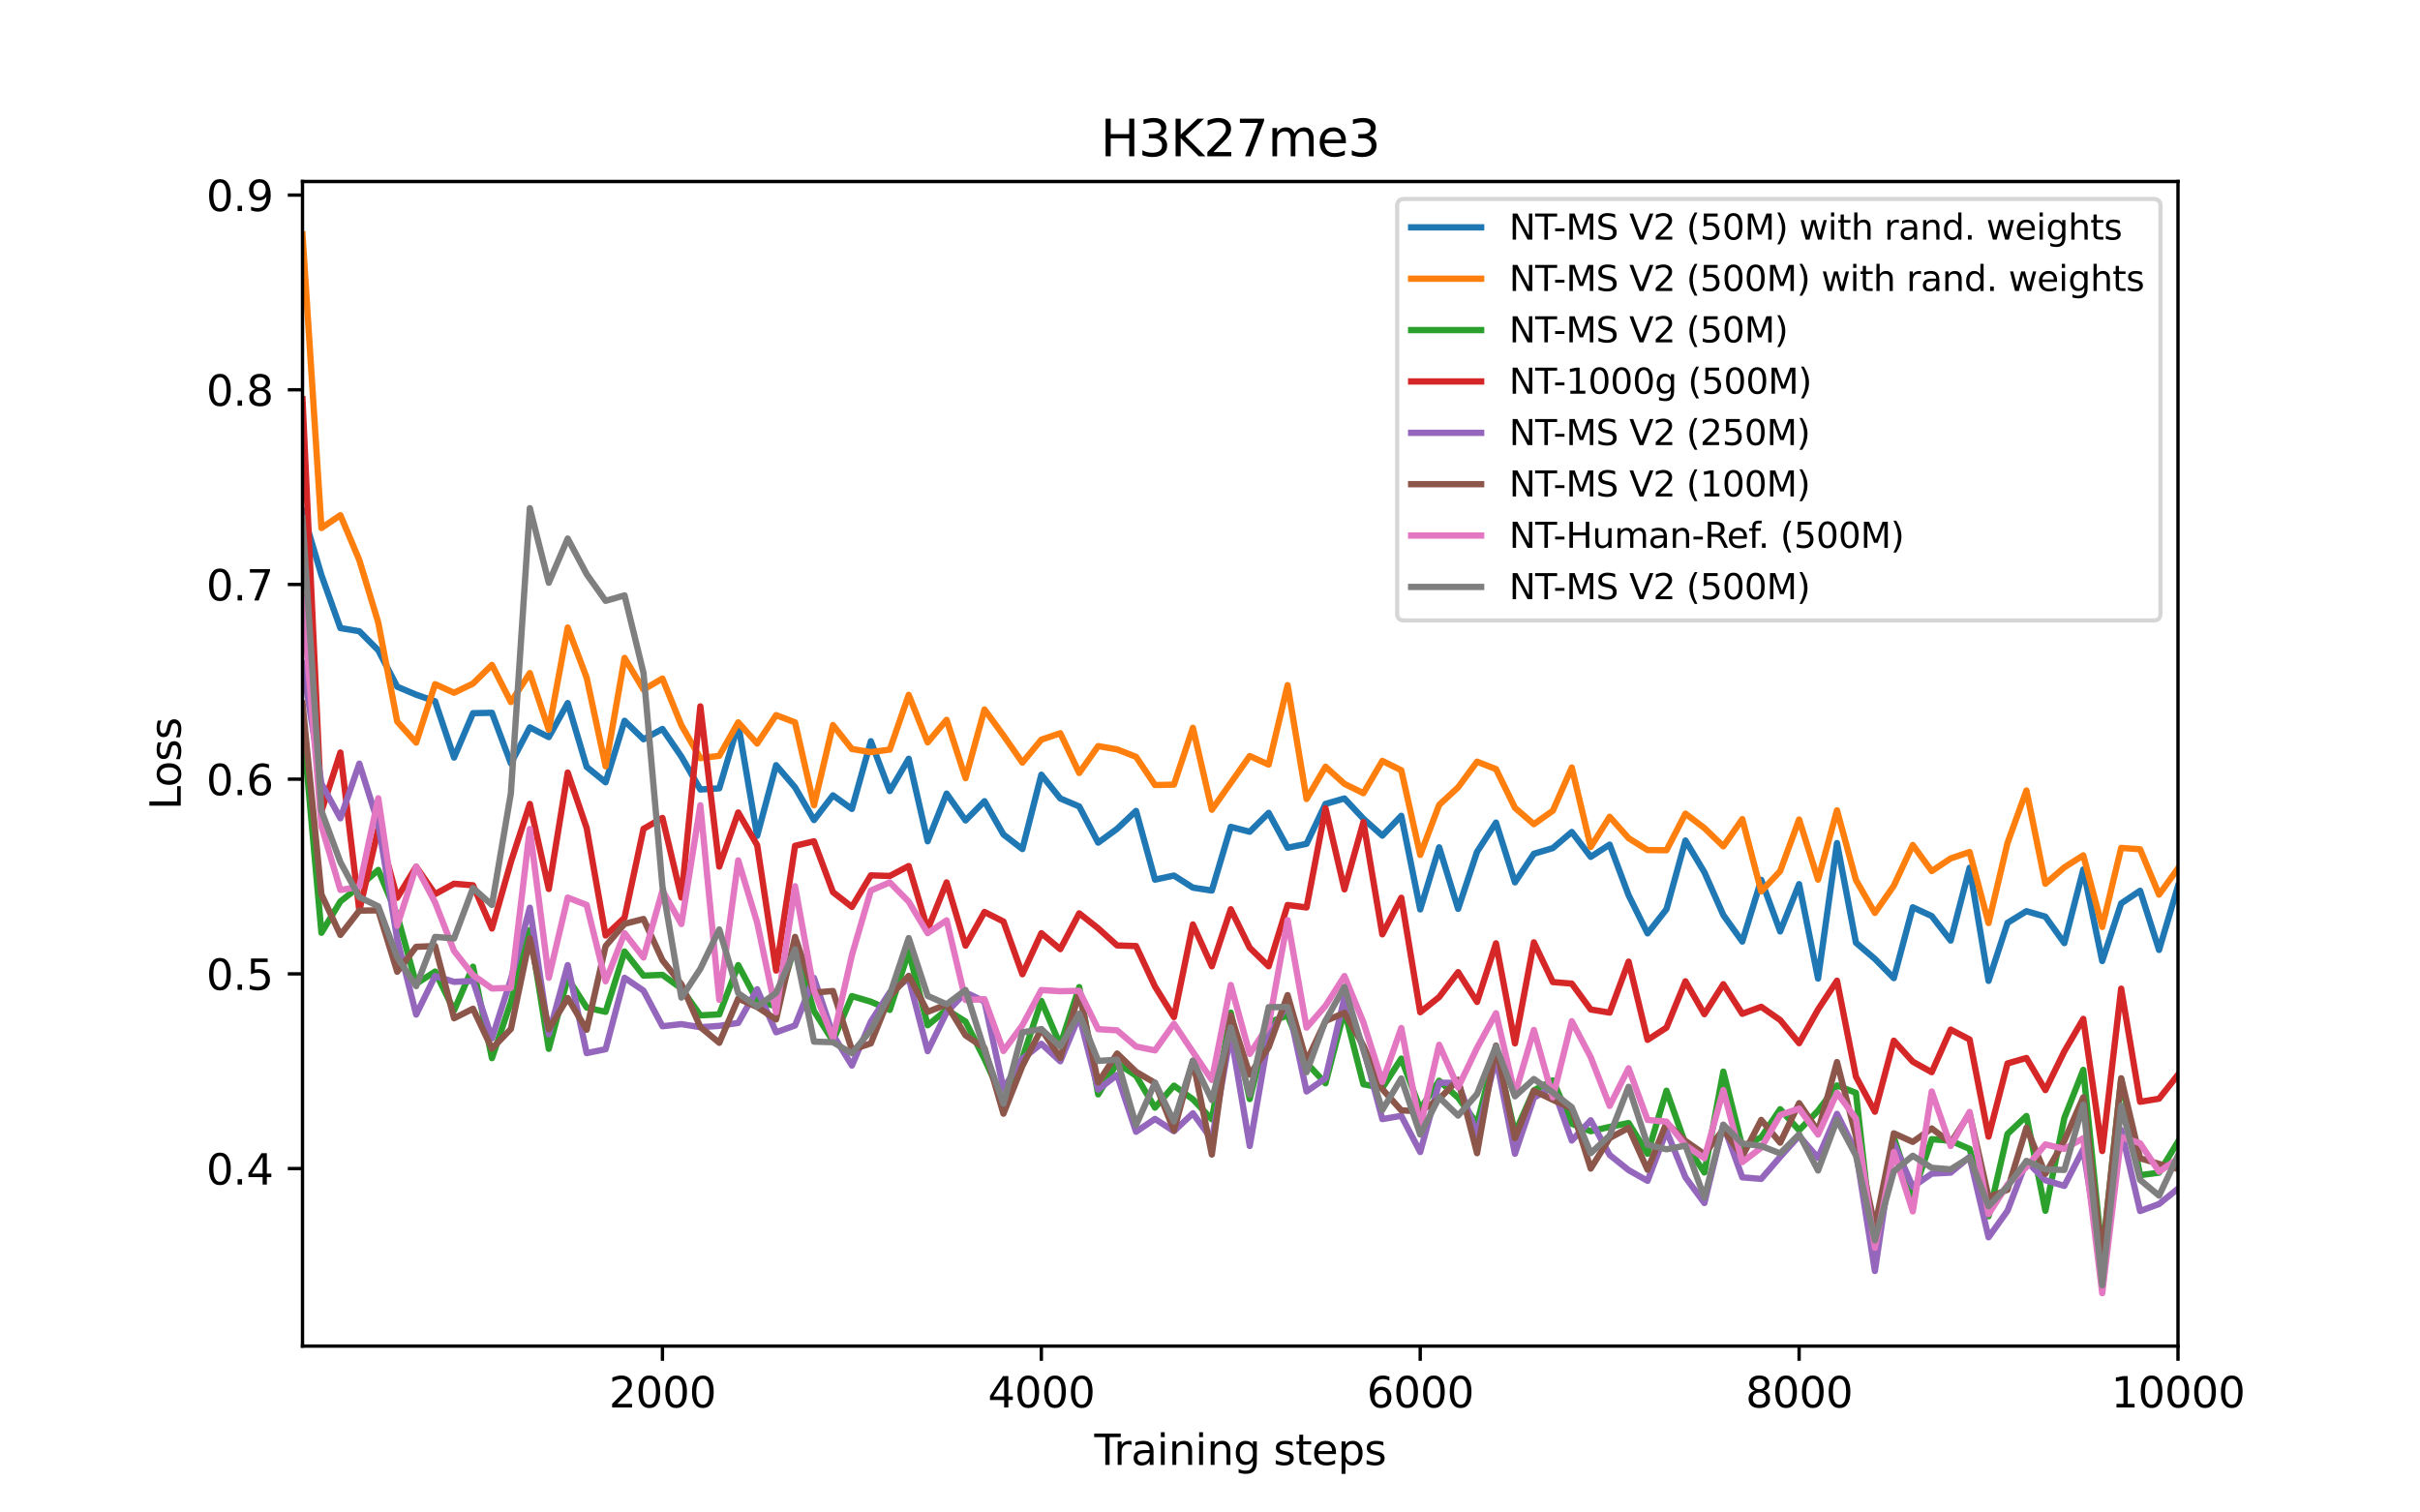 <?xml version="1.0" encoding="utf-8" standalone="no"?>
<!DOCTYPE svg PUBLIC "-//W3C//DTD SVG 1.1//EN"
  "http://www.w3.org/Graphics/SVG/1.1/DTD/svg11.dtd">
<svg xmlns:xlink="http://www.w3.org/1999/xlink" width="576pt" height="360pt" viewBox="0 0 576 360" xmlns="http://www.w3.org/2000/svg" version="1.1">
 <defs>
  <style type="text/css">*{stroke-linejoin: round; stroke-linecap: butt}</style>
 </defs>
 <g id="figure_1">
  <g id="patch_1">
   <path d="M 0 360 
L 576 360 
L 576 0 
L 0 0 
z
" style="fill: #ffffff"/>
  </g>
  <g id="axes_1">
   <g id="patch_2">
    <path d="M 72 320.4 
L 518.4 320.4 
L 518.4 43.2 
L 72 43.2 
z
" style="fill: #ffffff"/>
   </g>
   <g id="matplotlib.axis_1">
    <g id="xtick_1">
     <g id="line2d_1">
      <defs>
       <path id="m00eb11532f" d="M 0 0 
L 0 3.5 
" style="stroke: #000000; stroke-width: 0.8"/>
      </defs>
      <g>
       <use xlink:href="#m00eb11532f" x="157.673" y="320.4" style="stroke: #000000; stroke-width: 0.8"/>
      </g>
     </g>
     <g id="text_1">
      <!-- 2000 -->
      <g transform="translate(144.948 334.998) scale(0.1 -0.1)">
       <defs>
        <path id="DejaVuSans-32" d="M 1228 531 
L 3431 531 
L 3431 0 
L 469 0 
L 469 531 
Q 828 903 1448 1529 
Q 2069 2156 2228 2338 
Q 2531 2678 2651 2914 
Q 2772 3150 2772 3378 
Q 2772 3750 2511 3984 
Q 2250 4219 1831 4219 
Q 1534 4219 1204 4116 
Q 875 4013 500 3803 
L 500 4441 
Q 881 4594 1212 4672 
Q 1544 4750 1819 4750 
Q 2544 4750 2975 4387 
Q 3406 4025 3406 3419 
Q 3406 3131 3298 2873 
Q 3191 2616 2906 2266 
Q 2828 2175 2409 1742 
Q 1991 1309 1228 531 
z
" transform="scale(0.016)"/>
        <path id="DejaVuSans-30" d="M 2034 4250 
Q 1547 4250 1301 3770 
Q 1056 3291 1056 2328 
Q 1056 1369 1301 889 
Q 1547 409 2034 409 
Q 2525 409 2770 889 
Q 3016 1369 3016 2328 
Q 3016 3291 2770 3770 
Q 2525 4250 2034 4250 
z
M 2034 4750 
Q 2819 4750 3233 4129 
Q 3647 3509 3647 2328 
Q 3647 1150 3233 529 
Q 2819 -91 2034 -91 
Q 1250 -91 836 529 
Q 422 1150 422 2328 
Q 422 3509 836 4129 
Q 1250 4750 2034 4750 
z
" transform="scale(0.016)"/>
       </defs>
       <use xlink:href="#DejaVuSans-32"/>
       <use xlink:href="#DejaVuSans-30" transform="translate(63.623 0)"/>
       <use xlink:href="#DejaVuSans-30" transform="translate(127.246 0)"/>
       <use xlink:href="#DejaVuSans-30" transform="translate(190.869 0)"/>
      </g>
     </g>
    </g>
    <g id="xtick_2">
     <g id="line2d_2">
      <g>
       <use xlink:href="#m00eb11532f" x="247.855" y="320.4" style="stroke: #000000; stroke-width: 0.8"/>
      </g>
     </g>
     <g id="text_2">
      <!-- 4000 -->
      <g transform="translate(235.13 334.998) scale(0.1 -0.1)">
       <defs>
        <path id="DejaVuSans-34" d="M 2419 4116 
L 825 1625 
L 2419 1625 
L 2419 4116 
z
M 2253 4666 
L 3047 4666 
L 3047 1625 
L 3713 1625 
L 3713 1100 
L 3047 1100 
L 3047 0 
L 2419 0 
L 2419 1100 
L 313 1100 
L 313 1709 
L 2253 4666 
z
" transform="scale(0.016)"/>
       </defs>
       <use xlink:href="#DejaVuSans-34"/>
       <use xlink:href="#DejaVuSans-30" transform="translate(63.623 0)"/>
       <use xlink:href="#DejaVuSans-30" transform="translate(127.246 0)"/>
       <use xlink:href="#DejaVuSans-30" transform="translate(190.869 0)"/>
      </g>
     </g>
    </g>
    <g id="xtick_3">
     <g id="line2d_3">
      <g>
       <use xlink:href="#m00eb11532f" x="338.036" y="320.4" style="stroke: #000000; stroke-width: 0.8"/>
      </g>
     </g>
     <g id="text_3">
      <!-- 6000 -->
      <g transform="translate(325.311 334.998) scale(0.1 -0.1)">
       <defs>
        <path id="DejaVuSans-36" d="M 2113 2584 
Q 1688 2584 1439 2293 
Q 1191 2003 1191 1497 
Q 1191 994 1439 701 
Q 1688 409 2113 409 
Q 2538 409 2786 701 
Q 3034 994 3034 1497 
Q 3034 2003 2786 2293 
Q 2538 2584 2113 2584 
z
M 3366 4563 
L 3366 3988 
Q 3128 4100 2886 4159 
Q 2644 4219 2406 4219 
Q 1781 4219 1451 3797 
Q 1122 3375 1075 2522 
Q 1259 2794 1537 2939 
Q 1816 3084 2150 3084 
Q 2853 3084 3261 2657 
Q 3669 2231 3669 1497 
Q 3669 778 3244 343 
Q 2819 -91 2113 -91 
Q 1303 -91 875 529 
Q 447 1150 447 2328 
Q 447 3434 972 4092 
Q 1497 4750 2381 4750 
Q 2619 4750 2861 4703 
Q 3103 4656 3366 4563 
z
" transform="scale(0.016)"/>
       </defs>
       <use xlink:href="#DejaVuSans-36"/>
       <use xlink:href="#DejaVuSans-30" transform="translate(63.623 0)"/>
       <use xlink:href="#DejaVuSans-30" transform="translate(127.246 0)"/>
       <use xlink:href="#DejaVuSans-30" transform="translate(190.869 0)"/>
      </g>
     </g>
    </g>
    <g id="xtick_4">
     <g id="line2d_4">
      <g>
       <use xlink:href="#m00eb11532f" x="428.218" y="320.4" style="stroke: #000000; stroke-width: 0.8"/>
      </g>
     </g>
     <g id="text_4">
      <!-- 8000 -->
      <g transform="translate(415.493 334.998) scale(0.1 -0.1)">
       <defs>
        <path id="DejaVuSans-38" d="M 2034 2216 
Q 1584 2216 1326 1975 
Q 1069 1734 1069 1313 
Q 1069 891 1326 650 
Q 1584 409 2034 409 
Q 2484 409 2743 651 
Q 3003 894 3003 1313 
Q 3003 1734 2745 1975 
Q 2488 2216 2034 2216 
z
M 1403 2484 
Q 997 2584 770 2862 
Q 544 3141 544 3541 
Q 544 4100 942 4425 
Q 1341 4750 2034 4750 
Q 2731 4750 3128 4425 
Q 3525 4100 3525 3541 
Q 3525 3141 3298 2862 
Q 3072 2584 2669 2484 
Q 3125 2378 3379 2068 
Q 3634 1759 3634 1313 
Q 3634 634 3220 271 
Q 2806 -91 2034 -91 
Q 1263 -91 848 271 
Q 434 634 434 1313 
Q 434 1759 690 2068 
Q 947 2378 1403 2484 
z
M 1172 3481 
Q 1172 3119 1398 2916 
Q 1625 2713 2034 2713 
Q 2441 2713 2670 2916 
Q 2900 3119 2900 3481 
Q 2900 3844 2670 4047 
Q 2441 4250 2034 4250 
Q 1625 4250 1398 4047 
Q 1172 3844 1172 3481 
z
" transform="scale(0.016)"/>
       </defs>
       <use xlink:href="#DejaVuSans-38"/>
       <use xlink:href="#DejaVuSans-30" transform="translate(63.623 0)"/>
       <use xlink:href="#DejaVuSans-30" transform="translate(127.246 0)"/>
       <use xlink:href="#DejaVuSans-30" transform="translate(190.869 0)"/>
      </g>
     </g>
    </g>
    <g id="xtick_5">
     <g id="line2d_5">
      <g>
       <use xlink:href="#m00eb11532f" x="518.4" y="320.4" style="stroke: #000000; stroke-width: 0.8"/>
      </g>
     </g>
     <g id="text_5">
      <!-- 10000 -->
      <g transform="translate(502.494 334.998) scale(0.1 -0.1)">
       <defs>
        <path id="DejaVuSans-31" d="M 794 531 
L 1825 531 
L 1825 4091 
L 703 3866 
L 703 4441 
L 1819 4666 
L 2450 4666 
L 2450 531 
L 3481 531 
L 3481 0 
L 794 0 
L 794 531 
z
" transform="scale(0.016)"/>
       </defs>
       <use xlink:href="#DejaVuSans-31"/>
       <use xlink:href="#DejaVuSans-30" transform="translate(63.623 0)"/>
       <use xlink:href="#DejaVuSans-30" transform="translate(127.246 0)"/>
       <use xlink:href="#DejaVuSans-30" transform="translate(190.869 0)"/>
       <use xlink:href="#DejaVuSans-30" transform="translate(254.492 0)"/>
      </g>
     </g>
    </g>
    <g id="text_6">
     <!-- Training steps -->
     <g transform="translate(260.465 348.677) scale(0.1 -0.1)">
      <defs>
       <path id="DejaVuSans-54" d="M -19 4666 
L 3928 4666 
L 3928 4134 
L 2272 4134 
L 2272 0 
L 1638 0 
L 1638 4134 
L -19 4134 
L -19 4666 
z
" transform="scale(0.016)"/>
       <path id="DejaVuSans-72" d="M 2631 2963 
Q 2534 3019 2420 3045 
Q 2306 3072 2169 3072 
Q 1681 3072 1420 2755 
Q 1159 2438 1159 1844 
L 1159 0 
L 581 0 
L 581 3500 
L 1159 3500 
L 1159 2956 
Q 1341 3275 1631 3429 
Q 1922 3584 2338 3584 
Q 2397 3584 2469 3576 
Q 2541 3569 2628 3553 
L 2631 2963 
z
" transform="scale(0.016)"/>
       <path id="DejaVuSans-61" d="M 2194 1759 
Q 1497 1759 1228 1600 
Q 959 1441 959 1056 
Q 959 750 1161 570 
Q 1363 391 1709 391 
Q 2188 391 2477 730 
Q 2766 1069 2766 1631 
L 2766 1759 
L 2194 1759 
z
M 3341 1997 
L 3341 0 
L 2766 0 
L 2766 531 
Q 2569 213 2275 61 
Q 1981 -91 1556 -91 
Q 1019 -91 701 211 
Q 384 513 384 1019 
Q 384 1609 779 1909 
Q 1175 2209 1959 2209 
L 2766 2209 
L 2766 2266 
Q 2766 2663 2505 2880 
Q 2244 3097 1772 3097 
Q 1472 3097 1187 3025 
Q 903 2953 641 2809 
L 641 3341 
Q 956 3463 1253 3523 
Q 1550 3584 1831 3584 
Q 2591 3584 2966 3190 
Q 3341 2797 3341 1997 
z
" transform="scale(0.016)"/>
       <path id="DejaVuSans-69" d="M 603 3500 
L 1178 3500 
L 1178 0 
L 603 0 
L 603 3500 
z
M 603 4863 
L 1178 4863 
L 1178 4134 
L 603 4134 
L 603 4863 
z
" transform="scale(0.016)"/>
       <path id="DejaVuSans-6e" d="M 3513 2113 
L 3513 0 
L 2938 0 
L 2938 2094 
Q 2938 2591 2744 2837 
Q 2550 3084 2163 3084 
Q 1697 3084 1428 2787 
Q 1159 2491 1159 1978 
L 1159 0 
L 581 0 
L 581 3500 
L 1159 3500 
L 1159 2956 
Q 1366 3272 1645 3428 
Q 1925 3584 2291 3584 
Q 2894 3584 3203 3211 
Q 3513 2838 3513 2113 
z
" transform="scale(0.016)"/>
       <path id="DejaVuSans-67" d="M 2906 1791 
Q 2906 2416 2648 2759 
Q 2391 3103 1925 3103 
Q 1463 3103 1205 2759 
Q 947 2416 947 1791 
Q 947 1169 1205 825 
Q 1463 481 1925 481 
Q 2391 481 2648 825 
Q 2906 1169 2906 1791 
z
M 3481 434 
Q 3481 -459 3084 -895 
Q 2688 -1331 1869 -1331 
Q 1566 -1331 1297 -1286 
Q 1028 -1241 775 -1147 
L 775 -588 
Q 1028 -725 1275 -790 
Q 1522 -856 1778 -856 
Q 2344 -856 2625 -561 
Q 2906 -266 2906 331 
L 2906 616 
Q 2728 306 2450 153 
Q 2172 0 1784 0 
Q 1141 0 747 490 
Q 353 981 353 1791 
Q 353 2603 747 3093 
Q 1141 3584 1784 3584 
Q 2172 3584 2450 3431 
Q 2728 3278 2906 2969 
L 2906 3500 
L 3481 3500 
L 3481 434 
z
" transform="scale(0.016)"/>
       <path id="DejaVuSans-20" transform="scale(0.016)"/>
       <path id="DejaVuSans-73" d="M 2834 3397 
L 2834 2853 
Q 2591 2978 2328 3040 
Q 2066 3103 1784 3103 
Q 1356 3103 1142 2972 
Q 928 2841 928 2578 
Q 928 2378 1081 2264 
Q 1234 2150 1697 2047 
L 1894 2003 
Q 2506 1872 2764 1633 
Q 3022 1394 3022 966 
Q 3022 478 2636 193 
Q 2250 -91 1575 -91 
Q 1294 -91 989 -36 
Q 684 19 347 128 
L 347 722 
Q 666 556 975 473 
Q 1284 391 1588 391 
Q 1994 391 2212 530 
Q 2431 669 2431 922 
Q 2431 1156 2273 1281 
Q 2116 1406 1581 1522 
L 1381 1569 
Q 847 1681 609 1914 
Q 372 2147 372 2553 
Q 372 3047 722 3315 
Q 1072 3584 1716 3584 
Q 2034 3584 2315 3537 
Q 2597 3491 2834 3397 
z
" transform="scale(0.016)"/>
       <path id="DejaVuSans-74" d="M 1172 4494 
L 1172 3500 
L 2356 3500 
L 2356 3053 
L 1172 3053 
L 1172 1153 
Q 1172 725 1289 603 
Q 1406 481 1766 481 
L 2356 481 
L 2356 0 
L 1766 0 
Q 1100 0 847 248 
Q 594 497 594 1153 
L 594 3053 
L 172 3053 
L 172 3500 
L 594 3500 
L 594 4494 
L 1172 4494 
z
" transform="scale(0.016)"/>
       <path id="DejaVuSans-65" d="M 3597 1894 
L 3597 1613 
L 953 1613 
Q 991 1019 1311 708 
Q 1631 397 2203 397 
Q 2534 397 2845 478 
Q 3156 559 3463 722 
L 3463 178 
Q 3153 47 2828 -22 
Q 2503 -91 2169 -91 
Q 1331 -91 842 396 
Q 353 884 353 1716 
Q 353 2575 817 3079 
Q 1281 3584 2069 3584 
Q 2775 3584 3186 3129 
Q 3597 2675 3597 1894 
z
M 3022 2063 
Q 3016 2534 2758 2815 
Q 2500 3097 2075 3097 
Q 1594 3097 1305 2825 
Q 1016 2553 972 2059 
L 3022 2063 
z
" transform="scale(0.016)"/>
       <path id="DejaVuSans-70" d="M 1159 525 
L 1159 -1331 
L 581 -1331 
L 581 3500 
L 1159 3500 
L 1159 2969 
Q 1341 3281 1617 3432 
Q 1894 3584 2278 3584 
Q 2916 3584 3314 3078 
Q 3713 2572 3713 1747 
Q 3713 922 3314 415 
Q 2916 -91 2278 -91 
Q 1894 -91 1617 61 
Q 1341 213 1159 525 
z
M 3116 1747 
Q 3116 2381 2855 2742 
Q 2594 3103 2138 3103 
Q 1681 3103 1420 2742 
Q 1159 2381 1159 1747 
Q 1159 1113 1420 752 
Q 1681 391 2138 391 
Q 2594 391 2855 752 
Q 3116 1113 3116 1747 
z
" transform="scale(0.016)"/>
      </defs>
      <use xlink:href="#DejaVuSans-54"/>
      <use xlink:href="#DejaVuSans-72" transform="translate(46.334 0)"/>
      <use xlink:href="#DejaVuSans-61" transform="translate(87.447 0)"/>
      <use xlink:href="#DejaVuSans-69" transform="translate(148.727 0)"/>
      <use xlink:href="#DejaVuSans-6e" transform="translate(176.51 0)"/>
      <use xlink:href="#DejaVuSans-69" transform="translate(239.889 0)"/>
      <use xlink:href="#DejaVuSans-6e" transform="translate(267.672 0)"/>
      <use xlink:href="#DejaVuSans-67" transform="translate(331.051 0)"/>
      <use xlink:href="#DejaVuSans-20" transform="translate(394.527 0)"/>
      <use xlink:href="#DejaVuSans-73" transform="translate(426.314 0)"/>
      <use xlink:href="#DejaVuSans-74" transform="translate(478.414 0)"/>
      <use xlink:href="#DejaVuSans-65" transform="translate(517.623 0)"/>
      <use xlink:href="#DejaVuSans-70" transform="translate(579.146 0)"/>
      <use xlink:href="#DejaVuSans-73" transform="translate(642.623 0)"/>
     </g>
    </g>
   </g>
   <g id="matplotlib.axis_2">
    <g id="ytick_1">
     <g id="line2d_6">
      <defs>
       <path id="mfdb5e0e6fd" d="M 0 0 
L -3.5 0 
" style="stroke: #000000; stroke-width: 0.8"/>
      </defs>
      <g>
       <use xlink:href="#mfdb5e0e6fd" x="72" y="278.142" style="stroke: #000000; stroke-width: 0.8"/>
      </g>
     </g>
     <g id="text_7">
      <!-- 0.4 -->
      <g transform="translate(49.097 281.941) scale(0.1 -0.1)">
       <defs>
        <path id="DejaVuSans-2e" d="M 684 794 
L 1344 794 
L 1344 0 
L 684 0 
L 684 794 
z
" transform="scale(0.016)"/>
       </defs>
       <use xlink:href="#DejaVuSans-30"/>
       <use xlink:href="#DejaVuSans-2e" transform="translate(63.623 0)"/>
       <use xlink:href="#DejaVuSans-34" transform="translate(95.41 0)"/>
      </g>
     </g>
    </g>
    <g id="ytick_2">
     <g id="line2d_7">
      <g>
       <use xlink:href="#mfdb5e0e6fd" x="72" y="231.801" style="stroke: #000000; stroke-width: 0.8"/>
      </g>
     </g>
     <g id="text_8">
      <!-- 0.5 -->
      <g transform="translate(49.097 235.601) scale(0.1 -0.1)">
       <defs>
        <path id="DejaVuSans-35" d="M 691 4666 
L 3169 4666 
L 3169 4134 
L 1269 4134 
L 1269 2991 
Q 1406 3038 1543 3061 
Q 1681 3084 1819 3084 
Q 2600 3084 3056 2656 
Q 3513 2228 3513 1497 
Q 3513 744 3044 326 
Q 2575 -91 1722 -91 
Q 1428 -91 1123 -41 
Q 819 9 494 109 
L 494 744 
Q 775 591 1075 516 
Q 1375 441 1709 441 
Q 2250 441 2565 725 
Q 2881 1009 2881 1497 
Q 2881 1984 2565 2268 
Q 2250 2553 1709 2553 
Q 1456 2553 1204 2497 
Q 953 2441 691 2322 
L 691 4666 
z
" transform="scale(0.016)"/>
       </defs>
       <use xlink:href="#DejaVuSans-30"/>
       <use xlink:href="#DejaVuSans-2e" transform="translate(63.623 0)"/>
       <use xlink:href="#DejaVuSans-35" transform="translate(95.41 0)"/>
      </g>
     </g>
    </g>
    <g id="ytick_3">
     <g id="line2d_8">
      <g>
       <use xlink:href="#mfdb5e0e6fd" x="72" y="185.461" style="stroke: #000000; stroke-width: 0.8"/>
      </g>
     </g>
     <g id="text_9">
      <!-- 0.6 -->
      <g transform="translate(49.097 189.26) scale(0.1 -0.1)">
       <use xlink:href="#DejaVuSans-30"/>
       <use xlink:href="#DejaVuSans-2e" transform="translate(63.623 0)"/>
       <use xlink:href="#DejaVuSans-36" transform="translate(95.41 0)"/>
      </g>
     </g>
    </g>
    <g id="ytick_4">
     <g id="line2d_9">
      <g>
       <use xlink:href="#mfdb5e0e6fd" x="72" y="139.12" style="stroke: #000000; stroke-width: 0.8"/>
      </g>
     </g>
     <g id="text_10">
      <!-- 0.7 -->
      <g transform="translate(49.097 142.92) scale(0.1 -0.1)">
       <defs>
        <path id="DejaVuSans-37" d="M 525 4666 
L 3525 4666 
L 3525 4397 
L 1831 0 
L 1172 0 
L 2766 4134 
L 525 4134 
L 525 4666 
z
" transform="scale(0.016)"/>
       </defs>
       <use xlink:href="#DejaVuSans-30"/>
       <use xlink:href="#DejaVuSans-2e" transform="translate(63.623 0)"/>
       <use xlink:href="#DejaVuSans-37" transform="translate(95.41 0)"/>
      </g>
     </g>
    </g>
    <g id="ytick_5">
     <g id="line2d_10">
      <g>
       <use xlink:href="#mfdb5e0e6fd" x="72" y="92.78" style="stroke: #000000; stroke-width: 0.8"/>
      </g>
     </g>
     <g id="text_11">
      <!-- 0.8 -->
      <g transform="translate(49.097 96.579) scale(0.1 -0.1)">
       <use xlink:href="#DejaVuSans-30"/>
       <use xlink:href="#DejaVuSans-2e" transform="translate(63.623 0)"/>
       <use xlink:href="#DejaVuSans-38" transform="translate(95.41 0)"/>
      </g>
     </g>
    </g>
    <g id="ytick_6">
     <g id="line2d_11">
      <g>
       <use xlink:href="#mfdb5e0e6fd" x="72" y="46.439" style="stroke: #000000; stroke-width: 0.8"/>
      </g>
     </g>
     <g id="text_12">
      <!-- 0.9 -->
      <g transform="translate(49.097 50.238) scale(0.1 -0.1)">
       <defs>
        <path id="DejaVuSans-39" d="M 703 97 
L 703 672 
Q 941 559 1184 500 
Q 1428 441 1663 441 
Q 2288 441 2617 861 
Q 2947 1281 2994 2138 
Q 2813 1869 2534 1725 
Q 2256 1581 1919 1581 
Q 1219 1581 811 2004 
Q 403 2428 403 3163 
Q 403 3881 828 4315 
Q 1253 4750 1959 4750 
Q 2769 4750 3195 4129 
Q 3622 3509 3622 2328 
Q 3622 1225 3098 567 
Q 2575 -91 1691 -91 
Q 1453 -91 1209 -44 
Q 966 3 703 97 
z
M 1959 2075 
Q 2384 2075 2632 2365 
Q 2881 2656 2881 3163 
Q 2881 3666 2632 3958 
Q 2384 4250 1959 4250 
Q 1534 4250 1286 3958 
Q 1038 3666 1038 3163 
Q 1038 2656 1286 2365 
Q 1534 2075 1959 2075 
z
" transform="scale(0.016)"/>
       </defs>
       <use xlink:href="#DejaVuSans-30"/>
       <use xlink:href="#DejaVuSans-2e" transform="translate(63.623 0)"/>
       <use xlink:href="#DejaVuSans-39" transform="translate(95.41 0)"/>
      </g>
     </g>
    </g>
    <g id="text_13">
     <!-- Loss -->
     <g transform="translate(43.017 192.767) rotate(-90) scale(0.1 -0.1)">
      <defs>
       <path id="DejaVuSans-4c" d="M 628 4666 
L 1259 4666 
L 1259 531 
L 3531 531 
L 3531 0 
L 628 0 
L 628 4666 
z
" transform="scale(0.016)"/>
       <path id="DejaVuSans-6f" d="M 1959 3097 
Q 1497 3097 1228 2736 
Q 959 2375 959 1747 
Q 959 1119 1226 758 
Q 1494 397 1959 397 
Q 2419 397 2687 759 
Q 2956 1122 2956 1747 
Q 2956 2369 2687 2733 
Q 2419 3097 1959 3097 
z
M 1959 3584 
Q 2709 3584 3137 3096 
Q 3566 2609 3566 1747 
Q 3566 888 3137 398 
Q 2709 -91 1959 -91 
Q 1206 -91 779 398 
Q 353 888 353 1747 
Q 353 2609 779 3096 
Q 1206 3584 1959 3584 
z
" transform="scale(0.016)"/>
      </defs>
      <use xlink:href="#DejaVuSans-4c"/>
      <use xlink:href="#DejaVuSans-6f" transform="translate(53.963 0)"/>
      <use xlink:href="#DejaVuSans-73" transform="translate(115.145 0)"/>
      <use xlink:href="#DejaVuSans-73" transform="translate(167.244 0)"/>
     </g>
    </g>
   </g>
   <g id="line2d_12">
    <path d="M 72 121.696 
L 76.509 136.896 
L 81.018 149.501 
L 85.527 150.242 
L 90.036 154.783 
L 94.545 163.449 
L 99.055 165.349 
L 103.564 166.925 
L 108.073 180.317 
L 112.582 169.751 
L 117.091 169.659 
L 121.6 181.707 
L 126.109 173.134 
L 130.618 175.451 
L 135.127 167.342 
L 139.636 182.541 
L 144.145 186.202 
L 148.655 171.559 
L 153.164 175.961 
L 157.673 173.505 
L 162.182 180.085 
L 166.691 187.917 
L 171.2 187.639 
L 175.709 172.393 
L 180.218 198.946 
L 184.727 182.124 
L 189.236 187.407 
L 193.745 195.192 
L 198.255 189.307 
L 202.764 192.551 
L 207.273 176.424 
L 211.782 188.288 
L 216.291 180.595 
L 220.8 200.244 
L 225.309 188.89 
L 229.818 195.285 
L 234.327 190.697 
L 238.836 198.622 
L 243.345 202.097 
L 247.855 184.395 
L 252.364 190.049 
L 256.873 191.949 
L 261.382 200.568 
L 265.891 197.278 
L 270.4 193.014 
L 274.909 209.373 
L 279.418 208.399 
L 283.927 211.273 
L 288.436 211.968 
L 292.945 196.814 
L 297.455 197.973 
L 301.964 193.478 
L 306.473 201.773 
L 310.982 200.846 
L 315.491 191.346 
L 320 190.049 
L 324.509 194.868 
L 329.018 198.9 
L 333.527 194.173 
L 338.036 216.463 
L 342.545 201.68 
L 347.055 216.324 
L 351.564 202.746 
L 356.073 195.795 
L 360.582 210.021 
L 365.091 203.209 
L 369.6 201.865 
L 374.109 198.019 
L 378.618 203.951 
L 383.127 201.031 
L 387.636 213.08 
L 392.145 222.163 
L 396.655 216.416 
L 401.164 200.058 
L 405.673 207.612 
L 410.182 217.807 
L 414.691 224.109 
L 419.2 209.419 
L 423.709 221.699 
L 428.218 210.438 
L 432.727 232.914 
L 437.236 200.661 
L 441.745 224.387 
L 446.255 228.233 
L 450.764 232.821 
L 455.273 215.953 
L 459.782 218.038 
L 464.291 223.877 
L 468.8 206.546 
L 473.309 233.47 
L 477.818 219.66 
L 482.327 216.88 
L 486.836 218.177 
L 491.345 224.48 
L 495.855 206.963 
L 500.364 228.743 
L 504.873 215.026 
L 509.382 212.014 
L 513.891 226.102 
L 518.4 210.902 
" clip-path="url(#pc2f86bc461)" style="fill: none; stroke: #1f77b4; stroke-width: 1.5; stroke-linecap: square"/>
   </g>
   <g id="line2d_13">
    <path d="M 72 55.8 
L 76.509 125.682 
L 81.018 122.623 
L 85.527 133.328 
L 90.036 148.203 
L 94.545 171.744 
L 99.055 176.749 
L 103.564 162.847 
L 108.073 164.886 
L 112.582 162.708 
L 117.091 158.259 
L 121.6 167.11 
L 126.109 160.205 
L 130.618 173.69 
L 135.127 149.362 
L 139.636 161.317 
L 144.145 182.402 
L 148.655 156.591 
L 153.164 164.144 
L 157.673 161.503 
L 162.182 172.625 
L 166.691 180.456 
L 171.2 179.9 
L 175.709 171.929 
L 180.218 176.981 
L 184.727 170.215 
L 189.236 171.929 
L 193.745 191.671 
L 198.255 172.578 
L 202.764 178.278 
L 207.273 179.02 
L 211.782 178.417 
L 216.291 165.395 
L 220.8 176.703 
L 225.309 171.327 
L 229.818 185.229 
L 234.327 168.871 
L 238.836 175.034 
L 243.345 181.522 
L 247.855 176.054 
L 252.364 174.525 
L 256.873 183.978 
L 261.382 177.583 
L 265.891 178.371 
L 270.4 180.132 
L 274.909 186.851 
L 279.418 186.758 
L 283.927 173.227 
L 288.436 192.736 
L 292.945 186.341 
L 297.455 179.946 
L 301.964 181.985 
L 306.473 163.078 
L 310.982 190.188 
L 315.491 182.495 
L 320 186.573 
L 324.509 188.797 
L 329.018 181.105 
L 333.527 183.329 
L 338.036 203.487 
L 342.545 191.578 
L 347.055 187.407 
L 351.564 181.29 
L 356.073 183.051 
L 360.582 192.273 
L 365.091 196.166 
L 369.6 192.968 
L 374.109 182.68 
L 378.618 201.587 
L 383.127 194.405 
L 387.636 199.502 
L 392.145 202.329 
L 396.655 202.375 
L 401.164 193.663 
L 405.673 197.092 
L 410.182 201.448 
L 414.691 194.961 
L 419.2 212.153 
L 423.709 207.334 
L 428.218 195.053 
L 432.727 209.373 
L 437.236 192.875 
L 441.745 209.465 
L 446.255 217.297 
L 450.764 210.809 
L 455.273 201.124 
L 459.782 207.334 
L 464.291 204.322 
L 468.8 202.792 
L 473.309 219.707 
L 477.818 200.661 
L 482.327 188.149 
L 486.836 210.346 
L 491.345 206.453 
L 495.855 203.58 
L 500.364 220.633 
L 504.873 201.819 
L 509.382 202.144 
L 513.891 212.941 
L 518.4 206.685 
" clip-path="url(#pc2f86bc461)" style="fill: none; stroke: #ff7f0e; stroke-width: 1.5; stroke-linecap: square"/>
   </g>
   <g id="line2d_14">
    <path d="M 72 171.605 
L 76.509 222.024 
L 81.018 214.563 
L 85.527 210.995 
L 90.036 207.056 
L 94.545 217.853 
L 99.055 234.165 
L 103.564 231.245 
L 108.073 240.513 
L 112.582 230.087 
L 117.091 251.867 
L 121.6 238.521 
L 126.109 221.375 
L 130.618 249.643 
L 135.127 232.821 
L 139.636 239.818 
L 144.145 240.838 
L 148.655 226.472 
L 153.164 232.219 
L 157.673 232.033 
L 162.182 235.277 
L 166.691 241.672 
L 171.2 241.44 
L 175.709 229.716 
L 180.218 238.196 
L 184.727 239.54 
L 189.236 225.267 
L 193.745 240.653 
L 198.255 247.789 
L 202.764 237.084 
L 207.273 238.428 
L 211.782 240.374 
L 216.291 226.472 
L 220.8 244.035 
L 225.309 240.328 
L 229.818 243.155 
L 234.327 252.052 
L 238.836 261.969 
L 243.345 251.867 
L 247.855 238.243 
L 252.364 248.762 
L 256.873 234.953 
L 261.382 260.486 
L 265.891 253.025 
L 270.4 256.038 
L 274.909 263.637 
L 279.418 258.401 
L 283.927 261.645 
L 288.436 266.418 
L 292.945 241.023 
L 297.455 261.598 
L 301.964 243.387 
L 306.473 241.672 
L 310.982 252.979 
L 315.491 257.845 
L 320 240.467 
L 324.509 258.077 
L 329.018 258.957 
L 333.527 251.96 
L 338.036 263.962 
L 342.545 257.242 
L 347.055 261.274 
L 351.564 267.437 
L 356.073 249.782 
L 360.582 269.708 
L 365.091 259.513 
L 369.6 257.15 
L 374.109 267.484 
L 378.618 269.245 
L 383.127 268.225 
L 387.636 267.298 
L 392.145 274.62 
L 396.655 259.606 
L 401.164 272.303 
L 405.673 279.069 
L 410.182 255.064 
L 414.691 272.952 
L 419.2 270.681 
L 423.709 264.008 
L 428.218 269.013 
L 432.727 264.379 
L 437.236 258.355 
L 441.745 260.116 
L 446.255 300.71 
L 450.764 270.728 
L 455.273 284.491 
L 459.782 271.145 
L 464.291 271.515 
L 468.8 273.462 
L 473.309 289.495 
L 477.818 269.893 
L 482.327 265.63 
L 486.836 288.198 
L 491.345 266.093 
L 495.855 254.647 
L 500.364 298.903 
L 504.873 256.825 
L 509.382 279.718 
L 513.891 279.115 
L 518.4 271.747 
" clip-path="url(#pc2f86bc461)" style="fill: none; stroke: #2ca02c; stroke-width: 1.5; stroke-linecap: square"/>
   </g>
   <g id="line2d_15">
    <path d="M 72 95.004 
L 76.509 193.107 
L 81.018 179.112 
L 85.527 216.741 
L 90.036 197.278 
L 94.545 213.682 
L 99.055 206.314 
L 103.564 212.802 
L 108.073 210.346 
L 112.582 210.717 
L 117.091 221.004 
L 121.6 205.156 
L 126.109 191.346 
L 130.618 211.597 
L 135.127 183.885 
L 139.636 197.092 
L 144.145 222.672 
L 148.655 218.409 
L 153.164 197.278 
L 157.673 194.683 
L 162.182 213.636 
L 166.691 168.13 
L 171.2 206.268 
L 175.709 193.385 
L 180.218 201.17 
L 184.727 231.014 
L 189.236 201.309 
L 193.745 200.244 
L 198.255 212.338 
L 202.764 215.86 
L 207.273 208.353 
L 211.782 208.492 
L 216.291 206.129 
L 220.8 221.236 
L 225.309 210.021 
L 229.818 225.082 
L 234.327 217.065 
L 238.836 219.336 
L 243.345 231.894 
L 247.855 222.116 
L 252.364 225.916 
L 256.873 217.39 
L 261.382 220.958 
L 265.891 225.036 
L 270.4 225.175 
L 274.909 234.814 
L 279.418 242.089 
L 283.927 220.031 
L 288.436 229.994 
L 292.945 216.416 
L 297.455 225.592 
L 301.964 229.994 
L 306.473 215.397 
L 310.982 215.999 
L 315.491 192.366 
L 320 211.69 
L 324.509 195.656 
L 329.018 222.394 
L 333.527 213.682 
L 338.036 240.931 
L 342.545 237.316 
L 347.055 231.384 
L 351.564 238.475 
L 356.073 224.526 
L 360.582 248.345 
L 365.091 224.294 
L 369.6 233.748 
L 374.109 234.118 
L 378.618 240.282 
L 383.127 241.023 
L 387.636 228.882 
L 392.145 247.511 
L 396.655 244.591 
L 401.164 233.562 
L 405.673 241.394 
L 410.182 234.258 
L 414.691 241.301 
L 419.2 239.633 
L 423.709 242.784 
L 428.218 248.299 
L 432.727 240.282 
L 437.236 233.423 
L 441.745 256.269 
L 446.255 264.611 
L 450.764 247.696 
L 455.273 252.701 
L 459.782 255.203 
L 464.291 245.055 
L 468.8 247.418 
L 473.309 270.542 
L 477.818 253.118 
L 482.327 251.821 
L 486.836 259.467 
L 491.345 250.245 
L 495.855 242.506 
L 500.364 273.971 
L 504.873 235.323 
L 509.382 262.247 
L 513.891 261.506 
L 518.4 255.806 
" clip-path="url(#pc2f86bc461)" style="fill: none; stroke: #d62728; stroke-width: 1.5; stroke-linecap: square"/>
   </g>
   <g id="line2d_16">
    <path d="M 72 157.935 
L 76.509 186.527 
L 81.018 194.775 
L 85.527 181.754 
L 90.036 196.027 
L 94.545 223.553 
L 99.055 241.487 
L 103.564 232.311 
L 108.073 233.701 
L 112.582 233.47 
L 117.091 247.14 
L 121.6 233.099 
L 126.109 216.046 
L 130.618 246.167 
L 135.127 229.716 
L 139.636 250.662 
L 144.145 249.735 
L 148.655 232.728 
L 153.164 235.787 
L 157.673 244.267 
L 162.182 243.757 
L 166.691 244.499 
L 171.2 244.174 
L 175.709 243.479 
L 180.218 235.462 
L 184.727 245.704 
L 189.236 244.082 
L 193.745 232.775 
L 198.255 246.26 
L 202.764 253.628 
L 207.273 243.155 
L 211.782 236.204 
L 216.291 232.867 
L 220.8 250.199 
L 225.309 240.977 
L 229.818 236.204 
L 234.327 238.382 
L 238.836 259.096 
L 243.345 252.006 
L 247.855 248.438 
L 252.364 252.608 
L 256.873 241.811 
L 261.382 259.328 
L 265.891 255.852 
L 270.4 269.384 
L 274.909 266.325 
L 279.418 269.245 
L 283.927 264.981 
L 288.436 271.237 
L 292.945 246.074 
L 297.455 272.767 
L 301.964 246.816 
L 306.473 238.799 
L 310.982 259.791 
L 315.491 256.64 
L 320 237.455 
L 324.509 249.411 
L 329.018 266.372 
L 333.527 265.584 
L 338.036 274.203 
L 342.545 257.706 
L 347.055 257.752 
L 351.564 270.125 
L 356.073 251.774 
L 360.582 274.62 
L 365.091 261.274 
L 369.6 258.772 
L 374.109 271.469 
L 378.618 266.65 
L 383.127 274.898 
L 387.636 278.513 
L 392.145 281.061 
L 396.655 269.198 
L 401.164 280.227 
L 405.673 286.344 
L 410.182 267.715 
L 414.691 280.227 
L 419.2 280.598 
L 423.709 275.362 
L 428.218 270.357 
L 432.727 275.593 
L 437.236 265.12 
L 441.745 274.064 
L 446.255 302.517 
L 450.764 272.118 
L 455.273 282.498 
L 459.782 279.347 
L 464.291 279.115 
L 468.8 275.362 
L 473.309 294.5 
L 477.818 288.198 
L 482.327 276.381 
L 486.836 280.922 
L 491.345 282.266 
L 495.855 273.508 
L 500.364 302.378 
L 504.873 268.967 
L 509.382 288.244 
L 513.891 286.576 
L 518.4 282.915 
" clip-path="url(#pc2f86bc461)" style="fill: none; stroke: #9467bd; stroke-width: 1.5; stroke-linecap: square"/>
   </g>
   <g id="line2d_17">
    <path d="M 72 167.434 
L 76.509 212.895 
L 81.018 222.533 
L 85.527 216.741 
L 90.036 216.694 
L 94.545 231.292 
L 99.055 225.36 
L 103.564 225.175 
L 108.073 242.367 
L 112.582 240.096 
L 117.091 249.596 
L 121.6 244.916 
L 126.109 223.367 
L 130.618 244.962 
L 135.127 237.548 
L 139.636 245.101 
L 144.145 225.175 
L 148.655 219.892 
L 153.164 218.733 
L 157.673 228.558 
L 162.182 234.258 
L 166.691 244.452 
L 171.2 248.206 
L 175.709 237.687 
L 180.218 239.679 
L 184.727 242.645 
L 189.236 222.997 
L 193.745 236.25 
L 198.255 235.879 
L 202.764 249.874 
L 207.273 248.345 
L 211.782 237.131 
L 216.291 232.265 
L 220.8 240.838 
L 225.309 239.077 
L 229.818 246.445 
L 234.327 249.457 
L 238.836 265.074 
L 243.345 253.721 
L 247.855 244.962 
L 252.364 251.821 
L 256.873 236.343 
L 261.382 257.66 
L 265.891 250.755 
L 270.4 255.111 
L 274.909 257.752 
L 279.418 269.106 
L 283.927 252.469 
L 288.436 274.806 
L 292.945 241.672 
L 297.455 255.76 
L 301.964 249.272 
L 306.473 236.853 
L 310.982 252.608 
L 315.491 243.016 
L 320 241.07 
L 324.509 248.901 
L 329.018 259.235 
L 333.527 264.286 
L 338.036 264.518 
L 342.545 261.552 
L 347.055 257.011 
L 351.564 274.481 
L 356.073 248.855 
L 360.582 270.913 
L 365.091 259.606 
L 369.6 261.784 
L 374.109 263.823 
L 378.618 278.142 
L 383.127 270.867 
L 387.636 268.457 
L 392.145 278.42 
L 396.655 267.252 
L 401.164 271.562 
L 405.673 274.713 
L 410.182 268.828 
L 414.691 275.269 
L 419.2 266.557 
L 423.709 271.979 
L 428.218 262.572 
L 432.727 269.245 
L 437.236 252.794 
L 441.745 270.403 
L 446.255 292.137 
L 450.764 269.754 
L 455.273 271.793 
L 459.782 268.596 
L 464.291 272.025 
L 468.8 264.981 
L 473.309 284.954 
L 477.818 283.193 
L 482.327 268.411 
L 486.836 279.393 
L 491.345 271.515 
L 495.855 261.181 
L 500.364 299.181 
L 504.873 256.64 
L 509.382 275.686 
L 513.891 277.03 
L 518.4 278.235 
" clip-path="url(#pc2f86bc461)" style="fill: none; stroke: #8c564b; stroke-width: 1.5; stroke-linecap: square"/>
   </g>
   <g id="line2d_18">
    <path d="M 72 141.993 
L 76.509 196.583 
L 81.018 211.829 
L 85.527 211.087 
L 90.036 190.002 
L 94.545 220.355 
L 99.055 206.268 
L 103.564 214.794 
L 108.073 226.333 
L 112.582 232.08 
L 117.091 235.277 
L 121.6 235.138 
L 126.109 197.324 
L 130.618 232.728 
L 135.127 213.636 
L 139.636 215.397 
L 144.145 233.562 
L 148.655 222.116 
L 153.164 227.909 
L 157.673 211.968 
L 162.182 219.938 
L 166.691 191.671 
L 171.2 237.965 
L 175.709 204.785 
L 180.218 219.614 
L 184.727 240.931 
L 189.236 210.948 
L 193.745 235.787 
L 198.255 247.14 
L 202.764 227.353 
L 207.273 211.968 
L 211.782 210.021 
L 216.291 214.609 
L 220.8 222.116 
L 225.309 219.058 
L 229.818 238.011 
L 234.327 237.826 
L 238.836 250.152 
L 243.345 244.035 
L 247.855 235.648 
L 252.364 235.926 
L 256.873 235.833 
L 261.382 244.962 
L 265.891 245.24 
L 270.4 249.087 
L 274.909 250.013 
L 279.418 243.665 
L 283.927 250.384 
L 288.436 257.057 
L 292.945 234.443 
L 297.455 250.847 
L 301.964 243.989 
L 306.473 219.011 
L 310.982 244.591 
L 315.491 239.401 
L 320 232.311 
L 324.509 243.34 
L 329.018 257.52 
L 333.527 244.684 
L 338.036 268.318 
L 342.545 248.669 
L 347.055 258.818 
L 351.564 249.411 
L 356.073 241.162 
L 360.582 260.486 
L 365.091 245.148 
L 369.6 261.181 
L 374.109 243.062 
L 378.618 251.635 
L 383.127 263.22 
L 387.636 254.277 
L 392.145 266.557 
L 396.655 266.974 
L 401.164 272.581 
L 405.673 275.686 
L 410.182 259.467 
L 414.691 276.613 
L 419.2 273.184 
L 423.709 265.398 
L 428.218 263.869 
L 432.727 270.032 
L 437.236 260.116 
L 441.745 266.233 
L 446.255 297.003 
L 450.764 274.203 
L 455.273 288.337 
L 459.782 259.791 
L 464.291 272.767 
L 468.8 264.657 
L 473.309 288.986 
L 477.818 281.942 
L 482.327 277.771 
L 486.836 272.396 
L 491.345 273.462 
L 495.855 270.913 
L 500.364 307.8 
L 504.873 270.635 
L 509.382 272.118 
L 513.891 278.883 
L 518.4 275.779 
" clip-path="url(#pc2f86bc461)" style="fill: none; stroke: #e377c2; stroke-width: 1.5; stroke-linecap: square"/>
   </g>
   <g id="line2d_19">
    <path d="M 72 123.318 
L 76.509 193.014 
L 81.018 205.202 
L 85.527 213.543 
L 90.036 215.721 
L 94.545 227.816 
L 99.055 234.721 
L 103.564 222.997 
L 108.073 223.367 
L 112.582 211.365 
L 117.091 215.397 
L 121.6 188.797 
L 126.109 120.955 
L 130.618 138.703 
L 135.127 128.184 
L 139.636 136.664 
L 144.145 143.013 
L 148.655 141.715 
L 153.164 160.159 
L 157.673 210.948 
L 162.182 237.455 
L 166.691 230.597 
L 171.2 221.236 
L 175.709 236.389 
L 180.218 239.54 
L 184.727 236.343 
L 189.236 225.963 
L 193.745 247.928 
L 198.255 248.067 
L 202.764 250.708 
L 207.273 245.24 
L 211.782 236.714 
L 216.291 223.275 
L 220.8 237.038 
L 225.309 239.031 
L 229.818 235.648 
L 234.327 249.921 
L 238.836 262.711 
L 243.345 245.704 
L 247.855 244.962 
L 252.364 249.087 
L 256.873 241.255 
L 261.382 252.516 
L 265.891 252.238 
L 270.4 267.808 
L 274.909 257.706 
L 279.418 266.928 
L 283.927 252.469 
L 288.436 261.83 
L 292.945 244.545 
L 297.455 260.579 
L 301.964 239.726 
L 306.473 239.679 
L 310.982 255.203 
L 315.491 242.923 
L 320 234.906 
L 324.509 249.967 
L 329.018 264.194 
L 333.527 256.686 
L 338.036 270.032 
L 342.545 261.181 
L 347.055 265.537 
L 351.564 260.394 
L 356.073 248.994 
L 360.582 260.95 
L 365.091 256.825 
L 369.6 260.023 
L 374.109 263.545 
L 378.618 274.481 
L 383.127 270.264 
L 387.636 258.679 
L 392.145 272.488 
L 396.655 273.554 
L 401.164 272.674 
L 405.673 285.047 
L 410.182 267.715 
L 414.691 272.164 
L 419.2 272.767 
L 423.709 274.527 
L 428.218 269.986 
L 432.727 278.605 
L 437.236 266.557 
L 441.745 275.037 
L 446.255 295.242 
L 450.764 278.791 
L 455.273 275.084 
L 459.782 277.957 
L 464.291 278.327 
L 468.8 275.501 
L 473.309 287.086 
L 477.818 282.405 
L 482.327 276.335 
L 486.836 278.327 
L 491.345 278.466 
L 495.855 262.942 
L 500.364 305.9 
L 504.873 263.174 
L 509.382 280.83 
L 513.891 284.583 
L 518.4 275.037 
" clip-path="url(#pc2f86bc461)" style="fill: none; stroke: #7f7f7f; stroke-width: 1.5; stroke-linecap: square"/>
   </g>
   <g id="patch_3">
    <path d="M 72 320.4 
L 72 43.2 
" style="fill: none; stroke: #000000; stroke-width: 0.8; stroke-linejoin: miter; stroke-linecap: square"/>
   </g>
   <g id="patch_4">
    <path d="M 518.4 320.4 
L 518.4 43.2 
" style="fill: none; stroke: #000000; stroke-width: 0.8; stroke-linejoin: miter; stroke-linecap: square"/>
   </g>
   <g id="patch_5">
    <path d="M 72 320.4 
L 518.4 320.4 
" style="fill: none; stroke: #000000; stroke-width: 0.8; stroke-linejoin: miter; stroke-linecap: square"/>
   </g>
   <g id="patch_6">
    <path d="M 72 43.2 
L 518.4 43.2 
" style="fill: none; stroke: #000000; stroke-width: 0.8; stroke-linejoin: miter; stroke-linecap: square"/>
   </g>
   <g id="text_14">
    <!-- H3K27me3 -->
    <g transform="translate(261.947 37.2) scale(0.12 -0.12)">
     <defs>
      <path id="DejaVuSans-48" d="M 628 4666 
L 1259 4666 
L 1259 2753 
L 3553 2753 
L 3553 4666 
L 4184 4666 
L 4184 0 
L 3553 0 
L 3553 2222 
L 1259 2222 
L 1259 0 
L 628 0 
L 628 4666 
z
" transform="scale(0.016)"/>
      <path id="DejaVuSans-33" d="M 2597 2516 
Q 3050 2419 3304 2112 
Q 3559 1806 3559 1356 
Q 3559 666 3084 287 
Q 2609 -91 1734 -91 
Q 1441 -91 1130 -33 
Q 819 25 488 141 
L 488 750 
Q 750 597 1062 519 
Q 1375 441 1716 441 
Q 2309 441 2620 675 
Q 2931 909 2931 1356 
Q 2931 1769 2642 2001 
Q 2353 2234 1838 2234 
L 1294 2234 
L 1294 2753 
L 1863 2753 
Q 2328 2753 2575 2939 
Q 2822 3125 2822 3475 
Q 2822 3834 2567 4026 
Q 2313 4219 1838 4219 
Q 1578 4219 1281 4162 
Q 984 4106 628 3988 
L 628 4550 
Q 988 4650 1302 4700 
Q 1616 4750 1894 4750 
Q 2613 4750 3031 4423 
Q 3450 4097 3450 3541 
Q 3450 3153 3228 2886 
Q 3006 2619 2597 2516 
z
" transform="scale(0.016)"/>
      <path id="DejaVuSans-4b" d="M 628 4666 
L 1259 4666 
L 1259 2694 
L 3353 4666 
L 4166 4666 
L 1850 2491 
L 4331 0 
L 3500 0 
L 1259 2247 
L 1259 0 
L 628 0 
L 628 4666 
z
" transform="scale(0.016)"/>
      <path id="DejaVuSans-6d" d="M 3328 2828 
Q 3544 3216 3844 3400 
Q 4144 3584 4550 3584 
Q 5097 3584 5394 3201 
Q 5691 2819 5691 2113 
L 5691 0 
L 5113 0 
L 5113 2094 
Q 5113 2597 4934 2840 
Q 4756 3084 4391 3084 
Q 3944 3084 3684 2787 
Q 3425 2491 3425 1978 
L 3425 0 
L 2847 0 
L 2847 2094 
Q 2847 2600 2669 2842 
Q 2491 3084 2119 3084 
Q 1678 3084 1418 2786 
Q 1159 2488 1159 1978 
L 1159 0 
L 581 0 
L 581 3500 
L 1159 3500 
L 1159 2956 
Q 1356 3278 1631 3431 
Q 1906 3584 2284 3584 
Q 2666 3584 2933 3390 
Q 3200 3197 3328 2828 
z
" transform="scale(0.016)"/>
     </defs>
     <use xlink:href="#DejaVuSans-48"/>
     <use xlink:href="#DejaVuSans-33" transform="translate(75.195 0)"/>
     <use xlink:href="#DejaVuSans-4b" transform="translate(138.818 0)"/>
     <use xlink:href="#DejaVuSans-32" transform="translate(204.395 0)"/>
     <use xlink:href="#DejaVuSans-37" transform="translate(268.018 0)"/>
     <use xlink:href="#DejaVuSans-6d" transform="translate(331.641 0)"/>
     <use xlink:href="#DejaVuSans-65" transform="translate(429.053 0)"/>
     <use xlink:href="#DejaVuSans-33" transform="translate(490.576 0)"/>
    </g>
   </g>
   <g id="legend_1">
    <g id="patch_7">
     <path d="M 334.211 147.679 
L 512.569 147.679 
Q 514.235 147.679 514.235 146.013 
L 514.235 49.031 
Q 514.235 47.365 512.569 47.365 
L 334.211 47.365 
Q 332.545 47.365 332.545 49.031 
L 332.545 146.013 
Q 332.545 147.679 334.211 147.679 
z
" style="fill: #ffffff; opacity: 0.8; stroke: #cccccc; stroke-linejoin: miter"/>
    </g>
    <g id="line2d_20">
     <path d="M 335.877 54.111 
L 344.207 54.111 
L 352.537 54.111 
" style="fill: none; stroke: #1f77b4; stroke-width: 1.5; stroke-linecap: square"/>
    </g>
    <g id="text_15">
     <!-- NT-MS V2 (50M) with rand. weights -->
     <g transform="translate(359.201 57.026) scale(0.083 -0.083)">
      <defs>
       <path id="DejaVuSans-4e" d="M 628 4666 
L 1478 4666 
L 3547 763 
L 3547 4666 
L 4159 4666 
L 4159 0 
L 3309 0 
L 1241 3903 
L 1241 0 
L 628 0 
L 628 4666 
z
" transform="scale(0.016)"/>
       <path id="DejaVuSans-2d" d="M 313 2009 
L 1997 2009 
L 1997 1497 
L 313 1497 
L 313 2009 
z
" transform="scale(0.016)"/>
       <path id="DejaVuSans-4d" d="M 628 4666 
L 1569 4666 
L 2759 1491 
L 3956 4666 
L 4897 4666 
L 4897 0 
L 4281 0 
L 4281 4097 
L 3078 897 
L 2444 897 
L 1241 4097 
L 1241 0 
L 628 0 
L 628 4666 
z
" transform="scale(0.016)"/>
       <path id="DejaVuSans-53" d="M 3425 4513 
L 3425 3897 
Q 3066 4069 2747 4153 
Q 2428 4238 2131 4238 
Q 1616 4238 1336 4038 
Q 1056 3838 1056 3469 
Q 1056 3159 1242 3001 
Q 1428 2844 1947 2747 
L 2328 2669 
Q 3034 2534 3370 2195 
Q 3706 1856 3706 1288 
Q 3706 609 3251 259 
Q 2797 -91 1919 -91 
Q 1588 -91 1214 -16 
Q 841 59 441 206 
L 441 856 
Q 825 641 1194 531 
Q 1563 422 1919 422 
Q 2459 422 2753 634 
Q 3047 847 3047 1241 
Q 3047 1584 2836 1778 
Q 2625 1972 2144 2069 
L 1759 2144 
Q 1053 2284 737 2584 
Q 422 2884 422 3419 
Q 422 4038 858 4394 
Q 1294 4750 2059 4750 
Q 2388 4750 2728 4690 
Q 3069 4631 3425 4513 
z
" transform="scale(0.016)"/>
       <path id="DejaVuSans-56" d="M 1831 0 
L 50 4666 
L 709 4666 
L 2188 738 
L 3669 4666 
L 4325 4666 
L 2547 0 
L 1831 0 
z
" transform="scale(0.016)"/>
       <path id="DejaVuSans-28" d="M 1984 4856 
Q 1566 4138 1362 3434 
Q 1159 2731 1159 2009 
Q 1159 1288 1364 580 
Q 1569 -128 1984 -844 
L 1484 -844 
Q 1016 -109 783 600 
Q 550 1309 550 2009 
Q 550 2706 781 3412 
Q 1013 4119 1484 4856 
L 1984 4856 
z
" transform="scale(0.016)"/>
       <path id="DejaVuSans-29" d="M 513 4856 
L 1013 4856 
Q 1481 4119 1714 3412 
Q 1947 2706 1947 2009 
Q 1947 1309 1714 600 
Q 1481 -109 1013 -844 
L 513 -844 
Q 928 -128 1133 580 
Q 1338 1288 1338 2009 
Q 1338 2731 1133 3434 
Q 928 4138 513 4856 
z
" transform="scale(0.016)"/>
       <path id="DejaVuSans-77" d="M 269 3500 
L 844 3500 
L 1563 769 
L 2278 3500 
L 2956 3500 
L 3675 769 
L 4391 3500 
L 4966 3500 
L 4050 0 
L 3372 0 
L 2619 2869 
L 1863 0 
L 1184 0 
L 269 3500 
z
" transform="scale(0.016)"/>
       <path id="DejaVuSans-68" d="M 3513 2113 
L 3513 0 
L 2938 0 
L 2938 2094 
Q 2938 2591 2744 2837 
Q 2550 3084 2163 3084 
Q 1697 3084 1428 2787 
Q 1159 2491 1159 1978 
L 1159 0 
L 581 0 
L 581 4863 
L 1159 4863 
L 1159 2956 
Q 1366 3272 1645 3428 
Q 1925 3584 2291 3584 
Q 2894 3584 3203 3211 
Q 3513 2838 3513 2113 
z
" transform="scale(0.016)"/>
       <path id="DejaVuSans-64" d="M 2906 2969 
L 2906 4863 
L 3481 4863 
L 3481 0 
L 2906 0 
L 2906 525 
Q 2725 213 2448 61 
Q 2172 -91 1784 -91 
Q 1150 -91 751 415 
Q 353 922 353 1747 
Q 353 2572 751 3078 
Q 1150 3584 1784 3584 
Q 2172 3584 2448 3432 
Q 2725 3281 2906 2969 
z
M 947 1747 
Q 947 1113 1208 752 
Q 1469 391 1925 391 
Q 2381 391 2643 752 
Q 2906 1113 2906 1747 
Q 2906 2381 2643 2742 
Q 2381 3103 1925 3103 
Q 1469 3103 1208 2742 
Q 947 2381 947 1747 
z
" transform="scale(0.016)"/>
      </defs>
      <use xlink:href="#DejaVuSans-4e"/>
      <use xlink:href="#DejaVuSans-54" transform="translate(74.805 0)"/>
      <use xlink:href="#DejaVuSans-2d" transform="translate(126.764 0)"/>
      <use xlink:href="#DejaVuSans-4d" transform="translate(162.848 0)"/>
      <use xlink:href="#DejaVuSans-53" transform="translate(249.127 0)"/>
      <use xlink:href="#DejaVuSans-20" transform="translate(312.604 0)"/>
      <use xlink:href="#DejaVuSans-56" transform="translate(344.391 0)"/>
      <use xlink:href="#DejaVuSans-32" transform="translate(412.799 0)"/>
      <use xlink:href="#DejaVuSans-20" transform="translate(476.422 0)"/>
      <use xlink:href="#DejaVuSans-28" transform="translate(508.209 0)"/>
      <use xlink:href="#DejaVuSans-35" transform="translate(547.223 0)"/>
      <use xlink:href="#DejaVuSans-30" transform="translate(610.846 0)"/>
      <use xlink:href="#DejaVuSans-4d" transform="translate(674.469 0)"/>
      <use xlink:href="#DejaVuSans-29" transform="translate(760.748 0)"/>
      <use xlink:href="#DejaVuSans-20" transform="translate(799.762 0)"/>
      <use xlink:href="#DejaVuSans-77" transform="translate(831.549 0)"/>
      <use xlink:href="#DejaVuSans-69" transform="translate(913.336 0)"/>
      <use xlink:href="#DejaVuSans-74" transform="translate(941.119 0)"/>
      <use xlink:href="#DejaVuSans-68" transform="translate(980.328 0)"/>
      <use xlink:href="#DejaVuSans-20" transform="translate(1043.707 0)"/>
      <use xlink:href="#DejaVuSans-72" transform="translate(1075.494 0)"/>
      <use xlink:href="#DejaVuSans-61" transform="translate(1116.607 0)"/>
      <use xlink:href="#DejaVuSans-6e" transform="translate(1177.887 0)"/>
      <use xlink:href="#DejaVuSans-64" transform="translate(1241.266 0)"/>
      <use xlink:href="#DejaVuSans-2e" transform="translate(1304.742 0)"/>
      <use xlink:href="#DejaVuSans-20" transform="translate(1336.529 0)"/>
      <use xlink:href="#DejaVuSans-77" transform="translate(1368.316 0)"/>
      <use xlink:href="#DejaVuSans-65" transform="translate(1450.104 0)"/>
      <use xlink:href="#DejaVuSans-69" transform="translate(1511.627 0)"/>
      <use xlink:href="#DejaVuSans-67" transform="translate(1539.41 0)"/>
      <use xlink:href="#DejaVuSans-68" transform="translate(1602.887 0)"/>
      <use xlink:href="#DejaVuSans-74" transform="translate(1666.266 0)"/>
      <use xlink:href="#DejaVuSans-73" transform="translate(1705.475 0)"/>
     </g>
    </g>
    <g id="line2d_21">
     <path d="M 335.877 66.338 
L 344.207 66.338 
L 352.537 66.338 
" style="fill: none; stroke: #ff7f0e; stroke-width: 1.5; stroke-linecap: square"/>
    </g>
    <g id="text_16">
     <!-- NT-MS V2 (500M) with rand. weights -->
     <g transform="translate(359.201 69.253) scale(0.083 -0.083)">
      <use xlink:href="#DejaVuSans-4e"/>
      <use xlink:href="#DejaVuSans-54" transform="translate(74.805 0)"/>
      <use xlink:href="#DejaVuSans-2d" transform="translate(126.764 0)"/>
      <use xlink:href="#DejaVuSans-4d" transform="translate(162.848 0)"/>
      <use xlink:href="#DejaVuSans-53" transform="translate(249.127 0)"/>
      <use xlink:href="#DejaVuSans-20" transform="translate(312.604 0)"/>
      <use xlink:href="#DejaVuSans-56" transform="translate(344.391 0)"/>
      <use xlink:href="#DejaVuSans-32" transform="translate(412.799 0)"/>
      <use xlink:href="#DejaVuSans-20" transform="translate(476.422 0)"/>
      <use xlink:href="#DejaVuSans-28" transform="translate(508.209 0)"/>
      <use xlink:href="#DejaVuSans-35" transform="translate(547.223 0)"/>
      <use xlink:href="#DejaVuSans-30" transform="translate(610.846 0)"/>
      <use xlink:href="#DejaVuSans-30" transform="translate(674.469 0)"/>
      <use xlink:href="#DejaVuSans-4d" transform="translate(738.092 0)"/>
      <use xlink:href="#DejaVuSans-29" transform="translate(824.371 0)"/>
      <use xlink:href="#DejaVuSans-20" transform="translate(863.385 0)"/>
      <use xlink:href="#DejaVuSans-77" transform="translate(895.172 0)"/>
      <use xlink:href="#DejaVuSans-69" transform="translate(976.959 0)"/>
      <use xlink:href="#DejaVuSans-74" transform="translate(1004.742 0)"/>
      <use xlink:href="#DejaVuSans-68" transform="translate(1043.951 0)"/>
      <use xlink:href="#DejaVuSans-20" transform="translate(1107.33 0)"/>
      <use xlink:href="#DejaVuSans-72" transform="translate(1139.117 0)"/>
      <use xlink:href="#DejaVuSans-61" transform="translate(1180.23 0)"/>
      <use xlink:href="#DejaVuSans-6e" transform="translate(1241.51 0)"/>
      <use xlink:href="#DejaVuSans-64" transform="translate(1304.889 0)"/>
      <use xlink:href="#DejaVuSans-2e" transform="translate(1368.365 0)"/>
      <use xlink:href="#DejaVuSans-20" transform="translate(1400.152 0)"/>
      <use xlink:href="#DejaVuSans-77" transform="translate(1431.939 0)"/>
      <use xlink:href="#DejaVuSans-65" transform="translate(1513.727 0)"/>
      <use xlink:href="#DejaVuSans-69" transform="translate(1575.25 0)"/>
      <use xlink:href="#DejaVuSans-67" transform="translate(1603.033 0)"/>
      <use xlink:href="#DejaVuSans-68" transform="translate(1666.51 0)"/>
      <use xlink:href="#DejaVuSans-74" transform="translate(1729.889 0)"/>
      <use xlink:href="#DejaVuSans-73" transform="translate(1769.098 0)"/>
     </g>
    </g>
    <g id="line2d_22">
     <path d="M 335.877 78.565 
L 344.207 78.565 
L 352.537 78.565 
" style="fill: none; stroke: #2ca02c; stroke-width: 1.5; stroke-linecap: square"/>
    </g>
    <g id="text_17">
     <!-- NT-MS V2 (50M) -->
     <g transform="translate(359.201 81.48) scale(0.083 -0.083)">
      <use xlink:href="#DejaVuSans-4e"/>
      <use xlink:href="#DejaVuSans-54" transform="translate(74.805 0)"/>
      <use xlink:href="#DejaVuSans-2d" transform="translate(126.764 0)"/>
      <use xlink:href="#DejaVuSans-4d" transform="translate(162.848 0)"/>
      <use xlink:href="#DejaVuSans-53" transform="translate(249.127 0)"/>
      <use xlink:href="#DejaVuSans-20" transform="translate(312.604 0)"/>
      <use xlink:href="#DejaVuSans-56" transform="translate(344.391 0)"/>
      <use xlink:href="#DejaVuSans-32" transform="translate(412.799 0)"/>
      <use xlink:href="#DejaVuSans-20" transform="translate(476.422 0)"/>
      <use xlink:href="#DejaVuSans-28" transform="translate(508.209 0)"/>
      <use xlink:href="#DejaVuSans-35" transform="translate(547.223 0)"/>
      <use xlink:href="#DejaVuSans-30" transform="translate(610.846 0)"/>
      <use xlink:href="#DejaVuSans-4d" transform="translate(674.469 0)"/>
      <use xlink:href="#DejaVuSans-29" transform="translate(760.748 0)"/>
     </g>
    </g>
    <g id="line2d_23">
     <path d="M 335.877 90.792 
L 344.207 90.792 
L 352.537 90.792 
" style="fill: none; stroke: #d62728; stroke-width: 1.5; stroke-linecap: square"/>
    </g>
    <g id="text_18">
     <!-- NT-1000g (500M) -->
     <g transform="translate(359.201 93.707) scale(0.083 -0.083)">
      <use xlink:href="#DejaVuSans-4e"/>
      <use xlink:href="#DejaVuSans-54" transform="translate(74.805 0)"/>
      <use xlink:href="#DejaVuSans-2d" transform="translate(126.764 0)"/>
      <use xlink:href="#DejaVuSans-31" transform="translate(162.848 0)"/>
      <use xlink:href="#DejaVuSans-30" transform="translate(226.471 0)"/>
      <use xlink:href="#DejaVuSans-30" transform="translate(290.094 0)"/>
      <use xlink:href="#DejaVuSans-30" transform="translate(353.717 0)"/>
      <use xlink:href="#DejaVuSans-67" transform="translate(417.34 0)"/>
      <use xlink:href="#DejaVuSans-20" transform="translate(480.816 0)"/>
      <use xlink:href="#DejaVuSans-28" transform="translate(512.604 0)"/>
      <use xlink:href="#DejaVuSans-35" transform="translate(551.617 0)"/>
      <use xlink:href="#DejaVuSans-30" transform="translate(615.24 0)"/>
      <use xlink:href="#DejaVuSans-30" transform="translate(678.863 0)"/>
      <use xlink:href="#DejaVuSans-4d" transform="translate(742.486 0)"/>
      <use xlink:href="#DejaVuSans-29" transform="translate(828.766 0)"/>
     </g>
    </g>
    <g id="line2d_24">
     <path d="M 335.877 103.019 
L 344.207 103.019 
L 352.537 103.019 
" style="fill: none; stroke: #9467bd; stroke-width: 1.5; stroke-linecap: square"/>
    </g>
    <g id="text_19">
     <!-- NT-MS V2 (250M) -->
     <g transform="translate(359.201 105.934) scale(0.083 -0.083)">
      <use xlink:href="#DejaVuSans-4e"/>
      <use xlink:href="#DejaVuSans-54" transform="translate(74.805 0)"/>
      <use xlink:href="#DejaVuSans-2d" transform="translate(126.764 0)"/>
      <use xlink:href="#DejaVuSans-4d" transform="translate(162.848 0)"/>
      <use xlink:href="#DejaVuSans-53" transform="translate(249.127 0)"/>
      <use xlink:href="#DejaVuSans-20" transform="translate(312.604 0)"/>
      <use xlink:href="#DejaVuSans-56" transform="translate(344.391 0)"/>
      <use xlink:href="#DejaVuSans-32" transform="translate(412.799 0)"/>
      <use xlink:href="#DejaVuSans-20" transform="translate(476.422 0)"/>
      <use xlink:href="#DejaVuSans-28" transform="translate(508.209 0)"/>
      <use xlink:href="#DejaVuSans-32" transform="translate(547.223 0)"/>
      <use xlink:href="#DejaVuSans-35" transform="translate(610.846 0)"/>
      <use xlink:href="#DejaVuSans-30" transform="translate(674.469 0)"/>
      <use xlink:href="#DejaVuSans-4d" transform="translate(738.092 0)"/>
      <use xlink:href="#DejaVuSans-29" transform="translate(824.371 0)"/>
     </g>
    </g>
    <g id="line2d_25">
     <path d="M 335.877 115.245 
L 344.207 115.245 
L 352.537 115.245 
" style="fill: none; stroke: #8c564b; stroke-width: 1.5; stroke-linecap: square"/>
    </g>
    <g id="text_20">
     <!-- NT-MS V2 (100M) -->
     <g transform="translate(359.201 118.161) scale(0.083 -0.083)">
      <use xlink:href="#DejaVuSans-4e"/>
      <use xlink:href="#DejaVuSans-54" transform="translate(74.805 0)"/>
      <use xlink:href="#DejaVuSans-2d" transform="translate(126.764 0)"/>
      <use xlink:href="#DejaVuSans-4d" transform="translate(162.848 0)"/>
      <use xlink:href="#DejaVuSans-53" transform="translate(249.127 0)"/>
      <use xlink:href="#DejaVuSans-20" transform="translate(312.604 0)"/>
      <use xlink:href="#DejaVuSans-56" transform="translate(344.391 0)"/>
      <use xlink:href="#DejaVuSans-32" transform="translate(412.799 0)"/>
      <use xlink:href="#DejaVuSans-20" transform="translate(476.422 0)"/>
      <use xlink:href="#DejaVuSans-28" transform="translate(508.209 0)"/>
      <use xlink:href="#DejaVuSans-31" transform="translate(547.223 0)"/>
      <use xlink:href="#DejaVuSans-30" transform="translate(610.846 0)"/>
      <use xlink:href="#DejaVuSans-30" transform="translate(674.469 0)"/>
      <use xlink:href="#DejaVuSans-4d" transform="translate(738.092 0)"/>
      <use xlink:href="#DejaVuSans-29" transform="translate(824.371 0)"/>
     </g>
    </g>
    <g id="line2d_26">
     <path d="M 335.877 127.472 
L 344.207 127.472 
L 352.537 127.472 
" style="fill: none; stroke: #e377c2; stroke-width: 1.5; stroke-linecap: square"/>
    </g>
    <g id="text_21">
     <!-- NT-Human-Ref. (500M) -->
     <g transform="translate(359.201 130.388) scale(0.083 -0.083)">
      <defs>
       <path id="DejaVuSans-75" d="M 544 1381 
L 544 3500 
L 1119 3500 
L 1119 1403 
Q 1119 906 1312 657 
Q 1506 409 1894 409 
Q 2359 409 2629 706 
Q 2900 1003 2900 1516 
L 2900 3500 
L 3475 3500 
L 3475 0 
L 2900 0 
L 2900 538 
Q 2691 219 2414 64 
Q 2138 -91 1772 -91 
Q 1169 -91 856 284 
Q 544 659 544 1381 
z
M 1991 3584 
L 1991 3584 
z
" transform="scale(0.016)"/>
       <path id="DejaVuSans-52" d="M 2841 2188 
Q 3044 2119 3236 1894 
Q 3428 1669 3622 1275 
L 4263 0 
L 3584 0 
L 2988 1197 
Q 2756 1666 2539 1819 
Q 2322 1972 1947 1972 
L 1259 1972 
L 1259 0 
L 628 0 
L 628 4666 
L 2053 4666 
Q 2853 4666 3247 4331 
Q 3641 3997 3641 3322 
Q 3641 2881 3436 2590 
Q 3231 2300 2841 2188 
z
M 1259 4147 
L 1259 2491 
L 2053 2491 
Q 2509 2491 2742 2702 
Q 2975 2913 2975 3322 
Q 2975 3731 2742 3939 
Q 2509 4147 2053 4147 
L 1259 4147 
z
" transform="scale(0.016)"/>
       <path id="DejaVuSans-66" d="M 2375 4863 
L 2375 4384 
L 1825 4384 
Q 1516 4384 1395 4259 
Q 1275 4134 1275 3809 
L 1275 3500 
L 2222 3500 
L 2222 3053 
L 1275 3053 
L 1275 0 
L 697 0 
L 697 3053 
L 147 3053 
L 147 3500 
L 697 3500 
L 697 3744 
Q 697 4328 969 4595 
Q 1241 4863 1831 4863 
L 2375 4863 
z
" transform="scale(0.016)"/>
      </defs>
      <use xlink:href="#DejaVuSans-4e"/>
      <use xlink:href="#DejaVuSans-54" transform="translate(74.805 0)"/>
      <use xlink:href="#DejaVuSans-2d" transform="translate(126.764 0)"/>
      <use xlink:href="#DejaVuSans-48" transform="translate(162.848 0)"/>
      <use xlink:href="#DejaVuSans-75" transform="translate(238.043 0)"/>
      <use xlink:href="#DejaVuSans-6d" transform="translate(301.422 0)"/>
      <use xlink:href="#DejaVuSans-61" transform="translate(398.834 0)"/>
      <use xlink:href="#DejaVuSans-6e" transform="translate(460.113 0)"/>
      <use xlink:href="#DejaVuSans-2d" transform="translate(523.492 0)"/>
      <use xlink:href="#DejaVuSans-52" transform="translate(559.576 0)"/>
      <use xlink:href="#DejaVuSans-65" transform="translate(624.559 0)"/>
      <use xlink:href="#DejaVuSans-66" transform="translate(686.082 0)"/>
      <use xlink:href="#DejaVuSans-2e" transform="translate(714.037 0)"/>
      <use xlink:href="#DejaVuSans-20" transform="translate(745.824 0)"/>
      <use xlink:href="#DejaVuSans-28" transform="translate(777.611 0)"/>
      <use xlink:href="#DejaVuSans-35" transform="translate(816.625 0)"/>
      <use xlink:href="#DejaVuSans-30" transform="translate(880.248 0)"/>
      <use xlink:href="#DejaVuSans-30" transform="translate(943.871 0)"/>
      <use xlink:href="#DejaVuSans-4d" transform="translate(1007.494 0)"/>
      <use xlink:href="#DejaVuSans-29" transform="translate(1093.773 0)"/>
     </g>
    </g>
    <g id="line2d_27">
     <path d="M 335.877 139.699 
L 344.207 139.699 
L 352.537 139.699 
" style="fill: none; stroke: #7f7f7f; stroke-width: 1.5; stroke-linecap: square"/>
    </g>
    <g id="text_22">
     <!-- NT-MS V2 (500M) -->
     <g transform="translate(359.201 142.615) scale(0.083 -0.083)">
      <use xlink:href="#DejaVuSans-4e"/>
      <use xlink:href="#DejaVuSans-54" transform="translate(74.805 0)"/>
      <use xlink:href="#DejaVuSans-2d" transform="translate(126.764 0)"/>
      <use xlink:href="#DejaVuSans-4d" transform="translate(162.848 0)"/>
      <use xlink:href="#DejaVuSans-53" transform="translate(249.127 0)"/>
      <use xlink:href="#DejaVuSans-20" transform="translate(312.604 0)"/>
      <use xlink:href="#DejaVuSans-56" transform="translate(344.391 0)"/>
      <use xlink:href="#DejaVuSans-32" transform="translate(412.799 0)"/>
      <use xlink:href="#DejaVuSans-20" transform="translate(476.422 0)"/>
      <use xlink:href="#DejaVuSans-28" transform="translate(508.209 0)"/>
      <use xlink:href="#DejaVuSans-35" transform="translate(547.223 0)"/>
      <use xlink:href="#DejaVuSans-30" transform="translate(610.846 0)"/>
      <use xlink:href="#DejaVuSans-30" transform="translate(674.469 0)"/>
      <use xlink:href="#DejaVuSans-4d" transform="translate(738.092 0)"/>
      <use xlink:href="#DejaVuSans-29" transform="translate(824.371 0)"/>
     </g>
    </g>
   </g>
  </g>
 </g>
 <defs>
  <clipPath id="pc2f86bc461">
   <rect x="72" y="43.2" width="446.4" height="277.2"/>
  </clipPath>
 </defs>
</svg>
